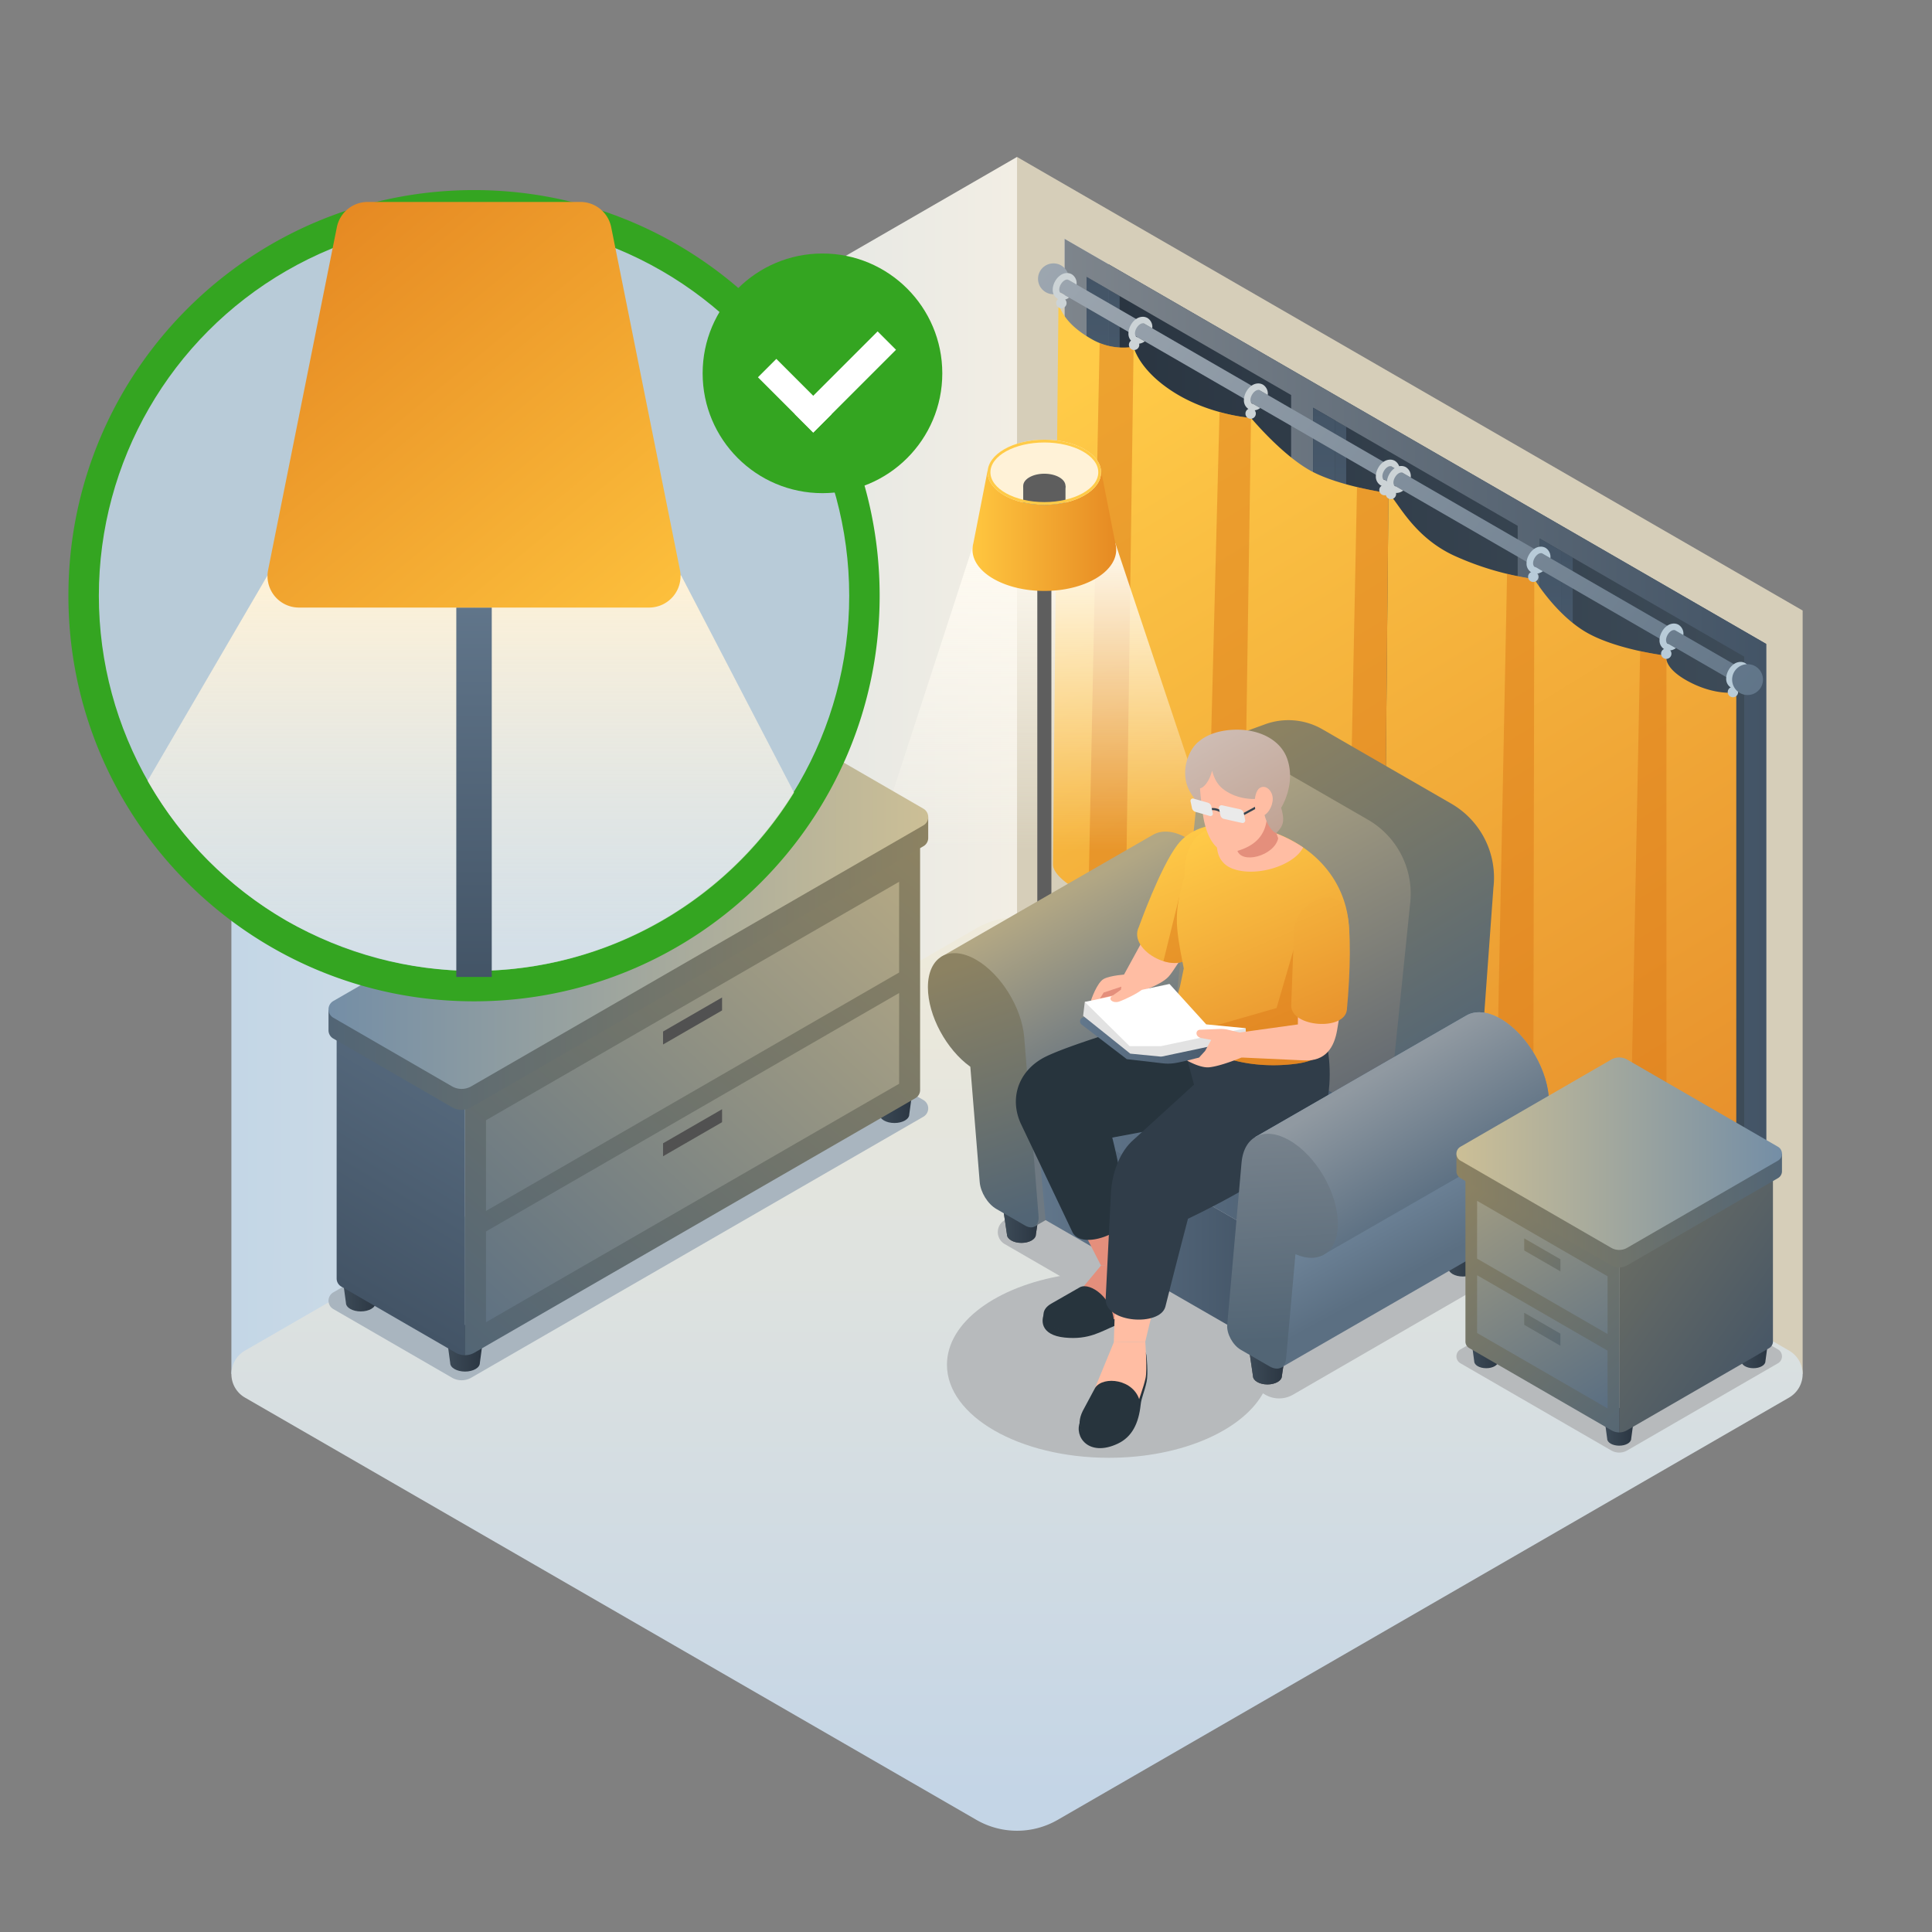 <svg id="Layer_1" data-name="Layer 1" xmlns="http://www.w3.org/2000/svg" xmlns:xlink="http://www.w3.org/1999/xlink" viewBox="0 0 1000 1000">
  <rect x="0" y="0" width="1000" height="1000" fill="#808080" stroke="none"/>
  <defs>
    <style>
      .cls-1, .cls-50 {
        fill: none;
      }

      .cls-2 {
        fill: #d6ceb9;
      }

      .cls-3 {
        fill: url(#linear-gradient);
      }

      .cls-4 {
        fill: url(#linear-gradient-2);
      }

      .cls-5 {
        fill: #b7babc;
      }

      .cls-46, .cls-6 {
        fill: #fff;
      }

      .cls-6 {
        opacity: 0.7;
      }

      .cls-7 {
        fill: url(#linear-gradient-3);
      }

      .cls-8 {
        fill: url(#linear-gradient-4);
      }

      .cls-9 {
        fill: url(#linear-gradient-5);
      }

      .cls-10 {
        fill: url(#linear-gradient-6);
      }

      .cls-11 {
        fill: url(#linear-gradient-7);
      }

      .cls-12 {
        fill: url(#linear-gradient-8);
      }

      .cls-13 {
        fill: url(#linear-gradient-9);
      }

      .cls-14 {
        fill: url(#linear-gradient-10);
      }

      .cls-15 {
        fill: url(#linear-gradient-11);
      }

      .cls-16 {
        fill: url(#linear-gradient-12);
      }

      .cls-17, .cls-95 {
        fill: #dd7b19;
      }

      .cls-17 {
        opacity: 0.5;
      }

      .cls-18 {
        fill: url(#linear-gradient-13);
      }

      .cls-19 {
        fill: url(#linear-gradient-14);
      }

      .cls-20 {
        fill: url(#linear-gradient-15);
      }

      .cls-21 {
        fill: #ccd3d6;
      }

      .cls-22 {
        fill: #b8cbd8;
      }

      .cls-23 {
        fill: url(#linear-gradient-16);
      }

      .cls-24 {
        fill: url(#linear-gradient-17);
      }

      .cls-25 {
        fill: #5e5e5e;
      }

      .cls-26 {
        fill: url(#linear-gradient-18);
      }

      .cls-27 {
        fill: #fff2d7;
      }

      .cls-28 {
        fill: #ffcb48;
      }

      .cls-29 {
        fill: #4f4f4f;
      }

      .cls-30 {
        fill: url(#linear-gradient-19);
      }

      .cls-31 {
        fill: #777;
      }

      .cls-32 {
        fill: url(#linear-gradient-20);
      }

      .cls-33 {
        fill: url(#linear-gradient-21);
      }

      .cls-34 {
        fill: url(#linear-gradient-22);
      }

      .cls-35 {
        fill: url(#linear-gradient-23);
      }

      .cls-36 {
        fill: url(#linear-gradient-24);
      }

      .cls-37 {
        fill: url(#linear-gradient-25);
      }

      .cls-38 {
        fill: #27343d;
      }

      .cls-39 {
        fill: #e48f7c;
      }

      .cls-40 {
        fill: #ffbda3;
      }

      .cls-41 {
        fill: #303d49;
      }

      .cls-42 {
        fill: url(#linear-gradient-26);
      }

      .cls-43 {
        fill: url(#linear-gradient-27);
      }

      .cls-44 {
        fill: url(#linear-gradient-28);
      }

      .cls-45 {
        fill: #e2e2e2;
      }

      .cls-47 {
        fill: url(#linear-gradient-29);
      }

      .cls-48 {
        fill: url(#linear-gradient-30);
      }

      .cls-49 {
        fill: url(#linear-gradient-31);
      }

      .cls-50 {
        stroke: #37444f;
        stroke-miterlimit: 10;
        stroke-width: 1.103px;
      }

      .cls-51 {
        fill: #eaeaea;
      }

      .cls-52 {
        fill: url(#linear-gradient-32);
      }

      .cls-53 {
        fill: url(#linear-gradient-33);
      }

      .cls-54 {
        fill: url(#linear-gradient-34);
      }

      .cls-55 {
        fill: url(#linear-gradient-35);
      }

      .cls-56 {
        fill: url(#linear-gradient-36);
      }

      .cls-57 {
        fill: #a9b5bf;
      }

      .cls-58 {
        fill: url(#linear-gradient-37);
      }

      .cls-59 {
        fill: url(#linear-gradient-38);
      }

      .cls-60 {
        fill: url(#linear-gradient-39);
      }

      .cls-61 {
        fill: url(#linear-gradient-40);
      }

      .cls-62 {
        fill: url(#linear-gradient-41);
      }

      .cls-63 {
        fill: url(#linear-gradient-42);
      }

      .cls-64 {
        fill: url(#linear-gradient-43);
      }

      .cls-65 {
        fill: #515151;
      }

      .cls-66 {
        fill: url(#linear-gradient-44);
      }

      .cls-67 {
        fill: url(#linear-gradient-45);
      }

      .cls-68 {
        fill: url(#linear-gradient-46);
      }

      .cls-69 {
        fill: url(#linear-gradient-47);
      }

      .cls-70 {
        fill: url(#linear-gradient-48);
      }

      .cls-71 {
        fill: url(#linear-gradient-49);
      }

      .cls-72 {
        fill: url(#linear-gradient-50);
      }

      .cls-73 {
        fill: url(#linear-gradient-51);
      }

      .cls-74 {
        fill: url(#linear-gradient-52);
      }

      .cls-75 {
        fill: url(#linear-gradient-53);
      }

      .cls-76 {
        fill: url(#linear-gradient-54);
      }

      .cls-77 {
        fill: url(#linear-gradient-55);
      }

      .cls-78 {
        fill: url(#linear-gradient-56);
      }

      .cls-79 {
        fill: #34a521;
      }

      .cls-80 {
        fill: url(#linear-gradient-57);
      }

      .cls-81 {
        fill: url(#linear-gradient-58);
      }

      .cls-82 {
        fill: url(#linear-gradient-59);
      }

      .cls-83 {
        fill: url(#linear-gradient-60);
      }

      .cls-84 {
        clip-path: url(#clip-path);
      }

      .cls-85 {
        fill: url(#linear-gradient-61);
      }

      .cls-86 {
        fill: url(#linear-gradient-62);
      }

      .cls-87 {
        fill: #541510;
        opacity: 0.3;
      }

      .cls-88 {
        fill: url(#linear-gradient-63);
      }

      .cls-89 {
        fill: url(#linear-gradient-64);
      }

      .cls-90 {
        fill: #bcd0e2;
      }

      .cls-91 {
        fill: #bcbcbc;
      }

      .cls-92 {
        fill: #e9f1f4;
      }

      .cls-93 {
        fill: url(#linear-gradient-65);
      }

      .cls-94 {
        fill: url(#linear-gradient-66);
      }

      .cls-95 {
        opacity: 0.6;
      }

      .cls-96 {
        fill: url(#linear-gradient-67);
      }

      .cls-97 {
        fill: #ffbea4;
      }
    </style>
    <linearGradient id="linear-gradient" x1="119.77" y1="396.228" x2="526.416" y2="396.228" gradientUnits="userSpaceOnUse">
      <stop offset="0" stop-color="#c3d6e6"/>
      <stop offset="1" stop-color="#f2eee4"/>
    </linearGradient>
    <linearGradient id="linear-gradient-2" x1="526.408" y1="448.865" x2="526.408" y2="932.703" gradientUnits="userSpaceOnUse">
      <stop offset="0" stop-color="#f2ecda"/>
      <stop offset="0.993" stop-color="#c4d5e6"/>
    </linearGradient>
    <linearGradient id="linear-gradient-3" x1="9598.565" y1="390.408" x2="9950.33" y2="390.408" gradientTransform="matrix(-1, 0, 0, 1, 10512.728, 0)" gradientUnits="userSpaceOnUse">
      <stop offset="0" stop-color="#3e4c59"/>
      <stop offset="1" stop-color="#293440"/>
    </linearGradient>
    <linearGradient id="linear-gradient-4" x1="9657.16" y1="630.93" x2="9657.16" y2="285.324" gradientTransform="matrix(-1, 0, 0, 1, 10512.728, 0)" gradientUnits="userSpaceOnUse">
      <stop offset="0" stop-color="#62778c"/>
      <stop offset="1" stop-color="#435466"/>
    </linearGradient>
    <linearGradient id="linear-gradient-5" x1="9774.413" y1="563.242" x2="9774.413" y2="217.621" xlink:href="#linear-gradient-4"/>
    <linearGradient id="linear-gradient-6" x1="9891.701" y1="495.547" x2="9891.701" y2="149.886" xlink:href="#linear-gradient-4"/>
    <linearGradient id="linear-gradient-7" x1="9609.932" y1="393.686" x2="9950.33" y2="393.686" gradientTransform="matrix(-1, 0, 0, 1, 10512.728, 0)" gradientUnits="userSpaceOnUse">
      <stop offset="0" stop-color="#435466"/>
      <stop offset="1" stop-color="#62778c"/>
    </linearGradient>
    <linearGradient id="linear-gradient-8" x1="9598.543" y1="393.686" x2="9961.714" y2="393.686" gradientTransform="matrix(-1, 0, 0, 1, 10512.728, 0)" gradientUnits="userSpaceOnUse">
      <stop offset="0" stop-color="#435466"/>
      <stop offset="1" stop-color="#7e858c"/>
    </linearGradient>
    <linearGradient id="linear-gradient-9" x1="9710.089" y1="582.933" x2="9710.089" y2="278.743" xlink:href="#linear-gradient-4"/>
    <linearGradient id="linear-gradient-10" x1="9827.349" y1="515.236" x2="9827.349" y2="211.039" xlink:href="#linear-gradient-4"/>
    <linearGradient id="linear-gradient-11" x1="9944.625" y1="447.527" x2="9944.625" y2="143.33" xlink:href="#linear-gradient-4"/>
    <linearGradient id="linear-gradient-12" x1="9887.946" y1="156.269" x2="9609.1" y2="610.91" gradientTransform="matrix(-1, 0, 0, 1, 10512.728, 0)" gradientUnits="userSpaceOnUse">
      <stop offset="0" stop-color="#ffcb48"/>
      <stop offset="1" stop-color="#e68e2b"/>
    </linearGradient>
    <linearGradient id="linear-gradient-13" x1="9970.129" y1="206.674" x2="9691.282" y2="661.315" xlink:href="#linear-gradient-12"/>
    <linearGradient id="linear-gradient-14" x1="9995.329" y1="122.372" x2="9580.697" y2="448.804" gradientTransform="matrix(-1, 0, 0, 1, 10512.728, 0)" gradientUnits="userSpaceOnUse">
      <stop offset="0" stop-color="#a0a9b2"/>
      <stop offset="1" stop-color="#5b6f82"/>
    </linearGradient>
    <linearGradient id="linear-gradient-15" x1="9977.39" y1="99.586" x2="9562.758" y2="426.018" xlink:href="#linear-gradient-14"/>
    <linearGradient id="linear-gradient-16" x1="9958.683" y1="75.825" x2="9544.051" y2="402.257" gradientTransform="matrix(-1, 0, 0, 1, 10512.728, 0)" gradientUnits="userSpaceOnUse">
      <stop offset="0" stop-color="#849bb2"/>
      <stop offset="1" stop-color="#5b6f82"/>
    </linearGradient>
    <linearGradient id="linear-gradient-17" x1="541.847" y1="278.498" x2="541.847" y2="555.975" gradientUnits="userSpaceOnUse">
      <stop offset="0" stop-color="#fffbf2"/>
      <stop offset="0.584" stop-color="#fffbf2" stop-opacity="0"/>
    </linearGradient>
    <linearGradient id="linear-gradient-18" x1="503.361" y1="274.445" x2="577.747" y2="274.445" gradientUnits="userSpaceOnUse">
      <stop offset="0.008" stop-color="#ffc63f"/>
      <stop offset="1" stop-color="#e68a23"/>
    </linearGradient>
    <linearGradient id="linear-gradient-19" x1="518.42" y1="631.655" x2="539.004" y2="631.655" gradientTransform="matrix(1, 0, 0, 1, 0, 0)" xlink:href="#linear-gradient-3"/>
    <linearGradient id="linear-gradient-20" x1="542.559" y1="466.546" x2="581.376" y2="538.805" gradientUnits="userSpaceOnUse">
      <stop offset="0" stop-color="#b2a784"/>
      <stop offset="1" stop-color="#6e7982"/>
    </linearGradient>
    <linearGradient id="linear-gradient-21" x1="494.741" y1="499.499" x2="536.395" y2="628.043" gradientUnits="userSpaceOnUse">
      <stop offset="0" stop-color="#8c8262"/>
      <stop offset="1" stop-color="#526575"/>
    </linearGradient>
    <linearGradient id="linear-gradient-22" x1="535.759" y1="634.134" x2="654.481" y2="634.134" gradientTransform="matrix(1, 0, 0, 1, 0, 0)" xlink:href="#linear-gradient-4"/>
    <linearGradient id="linear-gradient-23" x1="535.703" y1="570.728" x2="746.892" y2="570.728" gradientTransform="matrix(1, 0, 0, 1, 0, 0)" xlink:href="#linear-gradient-4"/>
    <linearGradient id="linear-gradient-24" x1="657.587" y1="380.645" x2="758.511" y2="549.648" xlink:href="#linear-gradient-21"/>
    <linearGradient id="linear-gradient-25" x1="625.669" y1="399.108" x2="706.288" y2="558.108" gradientUnits="userSpaceOnUse">
      <stop offset="0" stop-color="#b2a784"/>
      <stop offset="0.987" stop-color="#676d73"/>
    </linearGradient>
    <linearGradient id="linear-gradient-26" x1="604.485" y1="429.788" x2="657.825" y2="554.906" gradientTransform="matrix(1, 0, 0, 1, 0, 0)" xlink:href="#linear-gradient-12"/>
    <linearGradient id="linear-gradient-27" x1="624.055" y1="428.535" x2="676.365" y2="551.237" gradientTransform="matrix(1, 0, 0, 1, 0, 0)" xlink:href="#linear-gradient-12"/>
    <linearGradient id="linear-gradient-28" x1="559.04" y1="534.38" x2="645.493" y2="534.38" gradientTransform="matrix(1, 0, 0, 1, 0, 0)" xlink:href="#linear-gradient-4"/>
    <linearGradient id="linear-gradient-29" x1="647.807" y1="415.099" x2="699.966" y2="537.448" gradientTransform="matrix(1, 0, 0, 1, 0, 0)" xlink:href="#linear-gradient-12"/>
    <linearGradient id="linear-gradient-30" x1="613.081" y1="387.882" x2="646.008" y2="448.19" gradientUnits="userSpaceOnUse">
      <stop offset="0" stop-color="#cebcb3"/>
      <stop offset="1" stop-color="#bfa090"/>
    </linearGradient>
    <linearGradient id="linear-gradient-31" x1="630.664" y1="378.282" x2="663.591" y2="438.59" xlink:href="#linear-gradient-30"/>
    <linearGradient id="linear-gradient-32" x1="645.752" y1="704.922" x2="666.336" y2="704.922" gradientTransform="matrix(1, 0, 0, 1, 0, 0)" xlink:href="#linear-gradient-3"/>
    <linearGradient id="linear-gradient-33" x1="746.892" y1="649.057" x2="767.475" y2="649.057" gradientTransform="matrix(1, 0, 0, 1, 0, 0)" xlink:href="#linear-gradient-3"/>
    <linearGradient id="linear-gradient-34" x1="702.355" y1="578.261" x2="742.665" y2="652.61" gradientTransform="matrix(1, 0, 0, 1, 0, 0)" xlink:href="#linear-gradient-16"/>
    <linearGradient id="linear-gradient-35" x1="713.949" y1="555.414" x2="750.228" y2="616.326" gradientUnits="userSpaceOnUse">
      <stop offset="0" stop-color="#9099a1"/>
      <stop offset="1" stop-color="#5b6f82"/>
    </linearGradient>
    <linearGradient id="linear-gradient-36" x1="659.687" y1="582.098" x2="665.658" y2="693.771" gradientUnits="userSpaceOnUse">
      <stop offset="0.039" stop-color="#77828c"/>
      <stop offset="1" stop-color="#526575"/>
    </linearGradient>
    <linearGradient id="linear-gradient-37" x1="230.363" y1="697.852" x2="251.018" y2="697.852" gradientTransform="matrix(1, 0, 0, 1, 0, 0)" xlink:href="#linear-gradient-3"/>
    <linearGradient id="linear-gradient-38" x1="176.398" y1="666.727" x2="197.053" y2="666.727" gradientTransform="matrix(1, 0, 0, 1, 0, 0)" xlink:href="#linear-gradient-3"/>
    <linearGradient id="linear-gradient-39" x1="452.627" y1="569.198" x2="473.282" y2="569.198" gradientTransform="matrix(1, 0, 0, 1, 0, 0)" xlink:href="#linear-gradient-3"/>
    <linearGradient id="linear-gradient-40" x1="283.662" y1="491.774" x2="179.155" y2="666.152" gradientTransform="matrix(1, 0, 0, 1, 0, 0)" xlink:href="#linear-gradient-4"/>
    <linearGradient id="linear-gradient-41" x1="458.462" y1="423.285" x2="228.546" y2="696.198" xlink:href="#linear-gradient-21"/>
    <linearGradient id="linear-gradient-42" x1="449.481" y1="443.24" x2="227.328" y2="683.307" gradientUnits="userSpaceOnUse">
      <stop offset="0" stop-color="#b2a784"/>
      <stop offset="1" stop-color="#5b6f82"/>
    </linearGradient>
    <linearGradient id="linear-gradient-43" x1="478.187" y1="469.803" x2="256.034" y2="709.871" xlink:href="#linear-gradient-42"/>
    <linearGradient id="linear-gradient-44" x1="170.036" y1="498.708" x2="480.442" y2="498.708" gradientUnits="userSpaceOnUse">
      <stop offset="0" stop-color="#526575"/>
      <stop offset="1" stop-color="#8c8262"/>
    </linearGradient>
    <linearGradient id="linear-gradient-45" x1="170.036" y1="472.668" x2="480.442" y2="472.668" gradientUnits="userSpaceOnUse">
      <stop offset="0" stop-color="#748ea6"/>
      <stop offset="1" stop-color="#ccbf96"/>
    </linearGradient>
    <linearGradient id="linear-gradient-46" x1="829.731" y1="738.507" x2="846.456" y2="738.507" gradientTransform="matrix(1, 0, 0, 1, 0, 0)" xlink:href="#linear-gradient-3"/>
    <linearGradient id="linear-gradient-47" x1="899.205" y1="698.412" x2="915.931" y2="698.412" gradientTransform="matrix(1, 0, 0, 1, 0, 0)" xlink:href="#linear-gradient-3"/>
    <linearGradient id="linear-gradient-48" x1="760.907" y1="698.412" x2="777.633" y2="698.412" gradientTransform="matrix(1, 0, 0, 1, 0, 0)" xlink:href="#linear-gradient-3"/>
    <linearGradient id="linear-gradient-49" x1="755.794" y1="589.292" x2="925.394" y2="708.728" gradientUnits="userSpaceOnUse">
      <stop offset="0" stop-color="#8c8262"/>
      <stop offset="1" stop-color="#435466"/>
    </linearGradient>
    <linearGradient id="linear-gradient-50" x1="758.41" y1="609.221" x2="940.551" y2="806.889" gradientUnits="userSpaceOnUse">
      <stop offset="0" stop-color="#8c8262"/>
      <stop offset="0.605" stop-color="#526575"/>
    </linearGradient>
    <linearGradient id="linear-gradient-51" x1="751.055" y1="582.324" x2="840.633" y2="722.064" xlink:href="#linear-gradient-42"/>
    <linearGradient id="linear-gradient-52" x1="769.929" y1="625.197" x2="881.229" y2="720.597" xlink:href="#linear-gradient-50"/>
    <linearGradient id="linear-gradient-53" x1="733.566" y1="593.535" x2="823.143" y2="733.276" xlink:href="#linear-gradient-42"/>
    <linearGradient id="linear-gradient-54" x1="750.908" y1="647.389" x2="862.208" y2="742.789" xlink:href="#linear-gradient-50"/>
    <linearGradient id="linear-gradient-55" x1="753.846" y1="626.587" x2="922.346" y2="626.587" xlink:href="#linear-gradient-21"/>
    <linearGradient id="linear-gradient-56" x1="753.846" y1="597.151" x2="922.346" y2="597.151" gradientUnits="userSpaceOnUse">
      <stop offset="0" stop-color="#ccbf96"/>
      <stop offset="1" stop-color="#748ea6"/>
    </linearGradient>
    <linearGradient id="linear-gradient-57" x1="160.88" y1="296.583" x2="160.88" y2="494.558" gradientUnits="userSpaceOnUse">
      <stop offset="0" stop-color="#fff2d7"/>
      <stop offset="0.989" stop-color="#e6edf2" stop-opacity="0.6"/>
    </linearGradient>
    <linearGradient id="linear-gradient-58" x1="328.32" y1="296.583" x2="328.32" y2="494.558" xlink:href="#linear-gradient-57"/>
    <linearGradient id="linear-gradient-59" x1="245.358" y1="303.75" x2="245.358" y2="507.393" gradientTransform="matrix(1, 0, 0, 1, 0, 0)" xlink:href="#linear-gradient-4"/>
    <linearGradient id="linear-gradient-60" x1="159.805" y1="127.533" x2="347.918" y2="355.06" gradientUnits="userSpaceOnUse">
      <stop offset="0" stop-color="#e68a23"/>
      <stop offset="0.992" stop-color="#ffc63f"/>
    </linearGradient>
    <clipPath id="clip-path">
      <path class="cls-1" d="M1455.985,305.844a194.175,194.175,0,1,1-71.046-150.162A193.785,193.785,0,0,1,1455.985,305.844Z"/>
    </clipPath>
    <linearGradient id="linear-gradient-61" x1="376.341" y1="406.731" x2="1660.811" y2="1391.771" gradientTransform="matrix(1, 0, 0, 1, 0, 0)" xlink:href="#linear-gradient-4"/>
    <linearGradient id="linear-gradient-62" x1="-30.542" y1="819.369" x2="1080.427" y2="1821.2" gradientUnits="userSpaceOnUse">
      <stop offset="0" stop-color="#62788c"/>
      <stop offset="1" stop-color="#526575"/>
    </linearGradient>
    <linearGradient id="linear-gradient-63" x1="-105.11" y1="1042.748" x2="1897.75" y2="1042.748" gradientTransform="matrix(1, 0, 0, 1, 0, 0)" xlink:href="#linear-gradient-3"/>
    <linearGradient id="linear-gradient-64" x1="-105.11" y1="1085.234" x2="1897.75" y2="1085.234" gradientTransform="matrix(1, 0, 0, 1, 0, 0)" xlink:href="#linear-gradient-3"/>
    <linearGradient id="linear-gradient-65" x1="991.438" y1="285.058" x2="1027.597" y2="639.201" gradientTransform="matrix(1, 0, 0, 1, 0, 0)" xlink:href="#linear-gradient-12"/>
    <linearGradient id="linear-gradient-66" x1="40.422" y1="530.184" x2="1122.258" y2="1133.657" gradientTransform="matrix(1, 0, 0, 1, 0, 0)" xlink:href="#linear-gradient-12"/>
    <linearGradient id="linear-gradient-67" x1="981.683" y1="280.247" x2="1020.038" y2="655.9" gradientTransform="matrix(1, 0, 0, 1, 0, 0)" xlink:href="#linear-gradient-12"/>
  </defs>
  <g>
    <g>
      <polygon class="cls-2" points="526.4 81.236 933.047 316.004 933.047 711.22 526.4 476.43 526.4 81.236"/>
      <polygon class="cls-3" points="526.416 81.236 119.77 316.004 119.77 711.22 526.416 476.43 526.416 81.236"/>
    </g>
    <path class="cls-4" d="M126.787,723.386l378.581,218.564a42.101,42.101,0,0,0,42.101-.001l378.561-218.567a14.034,14.034,0,0,0,0-24.307L547.452,480.491a42.101,42.101,0,0,0-42.104.001l-378.562,218.587A14.034,14.034,0,0,0,126.787,723.386Z"/>
    <path class="cls-5" d="M573.957,754.553c-46.288,0-83.812-21.565-83.812-48.168,0-22.045,25.779-40.618,60.95-46.339l103.386,59.691C644.404,739.842,612.181,754.553,573.957,754.553Z"/>
    <path class="cls-5" d="M804.094,631.521,669.24,553.56a14.334,14.334,0,0,0-14.348,0L520.038,631.521a7.167,7.167,0,0,0,0,12.409L654.892,721.891a14.334,14.334,0,0,0,14.348,0l134.854-77.961A7.167,7.167,0,0,0,804.094,631.521Z"/>
  </g>
  <g>
    <g>
      <g>
        <g>
          <path class="cls-6" d="M914.184,663.773,554.431,456.079a6.834,6.834,0,0,1-3.417-5.918V123.599L914.184,333.286Z"/>
          <path class="cls-7" d="M562.398,143.326l11.367-6.56,340.398,196.537V637.491l-11.367,6.56L562.398,447.525Z"/>
          <polygon class="cls-8" points="808.339 285.324 808.339 576.399 902.796 630.93 902.795 624.346 814.034 573.114 814.034 288.613 808.339 285.324"/>
          <polygon class="cls-9" points="691.079 217.621 691.097 508.709 785.55 563.242 785.55 556.659 696.791 505.429 696.791 220.9 691.079 217.621"/>
          <polygon class="cls-10" points="573.765 149.886 573.803 440.998 668.29 495.547 668.29 488.963 579.531 437.733 579.531 153.216 573.765 149.886"/>
          <polygon class="cls-11" points="562.398 143.326 562.403 447.53 902.795 644.046 902.796 630.93 573.765 440.976 573.765 149.886 562.398 143.326"/>
          <path class="cls-12" d="M551.014,123.599V450.161a6.834,6.834,0,0,0,3.417,5.918l359.754,207.694v-330.487Zm234.536,148.568V576.358L679.679,515.236V211.039ZM902.795,644.046l-105.856-61.113V278.743L902.795,339.861ZM562.403,143.326l105.886,61.136v304.198L562.403,447.53Z"/>
        </g>
        <polygon class="cls-13" points="796.939 582.933 808.339 576.399 808.339 285.324 796.939 278.743 796.939 582.933"/>
        <polygon class="cls-14" points="679.679 515.236 691.079 508.703 691.079 217.621 679.679 211.039 679.679 515.236"/>
      </g>
      <polygon class="cls-15" points="562.403 447.527 573.803 440.998 573.765 149.886 562.403 143.33 562.403 447.527"/>
    </g>
    <g>
      <path class="cls-16" d="M718.668,255.262l-2.827,294.003s12.976,15.704,30.345,25.142,47.44,16.531,47.44,16.531,4.378,14.007,26.196,25.132a131.502,131.502,0,0,0,42.725,13.05s1.78,8.399,11.461,13.577c8.028,4.267,19.325,4.894,24.689,5.619V358.343s-10.342,1.934-24.294-5.382-11.856-13.565-11.856-13.565-26.099-3.064-41.756-12.273-26.645-27.398-26.645-27.398a152.089,152.089,0,0,1-41.932-12.327C731.437,277.567,723.677,259.967,718.668,255.262Z"/>
      <path class="cls-17" d="M848.944,337.022c7.786,1.689,13.603,2.373,13.603,2.373a4.486,4.486,0,0,0,0,1.987v287.737a118.248,118.248,0,0,1-19.321-3.949Z"/>
      <path class="cls-17" d="M793.516,590.911c-.065-.016-.158-.038-.281-.068l-.009-.002c-.12-.029-.269-.065-.439-.107l-.106-.026c-.16-.039-.336-.083-.534-.132l-.114-.029c-.215-.054-.448-.112-.703-.176l-.085-.022q-.409-.103-.879-.224l-.089-.023c-.304-.078-.63-.162-.97-.251l-.177-.046q-.519-.135-1.087-.286l-.125-.033q-.625-.166-1.304-.349l-.03-.008c-3.34-.902-7.622-2.115-12.296-3.577l5.763-288.525a133.906,133.906,0,0,0,14.094,2.697h0l-.52,291.213-.098-.023Z"/>
      <path class="cls-18" d="M547.855,157.647l-2.84,289.88c0,3.614,4.809,9.105,14.928,14.272a80.877,80.877,0,0,0,22.777,7.496s10.166,12.313,24.484,20.387c12.882,7.265,36.016,12.245,36.016,12.245s14.886,22.62,29.429,31.347,37.829,15.265,43.193,15.99l2.827-294.003s-26.667-3.641-41.31-12.182c-14.767-8.612-29.833-26.762-29.833-26.762s-21.071-1.444-39.677-13.106-21.1-23.711-21.1-23.711a32.719,32.719,0,0,1-21.823-4.028C553.626,169.013,549.985,162.841,547.855,157.647Z"/>
      <path class="cls-17" d="M702.381,252.107c9.023,2.161,16.287,3.155,16.287,3.155l-2.827,294.003c-2.808-.38-10.531-2.355-19.337-5.401Z"/>
      <path class="cls-17" d="M631.225,213.25a91.717,91.717,0,0,0,16.301,3.069l-4.306,285.609s-9.25-1.993-19.309-5.294Z"/>
      <path class="cls-17" d="M569.169,177.6a34.731,34.731,0,0,0,17.58,1.901l-4.029,289.794a81.02,81.02,0,0,1-19.327-5.859Z"/>
    </g>
    <g>
      <g>
        <circle class="cls-19" cx="545.266" cy="144.312" r="7.988"/>
        <path class="cls-20" d="M546.262,149.957,897.8,352.96l3.892-6.741L550.141,143.208l-.002.003a1.96,1.96,0,0,0-1.934.206,6.085,6.085,0,0,0-2.761,4.763A1.91,1.91,0,0,0,546.262,149.957Z"/>
        <path class="cls-21" d="M544.886,149.911a5.253,5.253,0,0,0,2.513,4.739,4.732,4.732,0,0,0,2.412.641,5.954,5.954,0,0,0,3.525-1.248l-3.727-2.159a1.167,1.167,0,0,1-.523-.152,1.331,1.331,0,0,1-.422-.388c-.641-.877-.506-2.581.422-4.183.877-1.518,2.176-2.462,3.221-2.462a1.332,1.332,0,0,1,.726.185l4.183,2.412a5.455,5.455,0,0,0-2.496-5.347,4.941,4.941,0,0,0-2.412-.624,6.092,6.092,0,0,0-3.441,1.147,9.169,9.169,0,0,0-2.698,3.002,9.497,9.497,0,0,0-1.248,3.71C544.903,149.422,544.886,149.675,544.886,149.911Z"/>
        <path class="cls-21" d="M584.08,172.551a5.253,5.253,0,0,0,2.513,4.739,4.732,4.732,0,0,0,2.412.641,5.954,5.954,0,0,0,3.525-1.248l-3.727-2.159a1.167,1.167,0,0,1-.523-.152,1.331,1.331,0,0,1-.422-.388c-.641-.877-.506-2.581.422-4.183.877-1.518,2.176-2.462,3.221-2.462a1.332,1.332,0,0,1,.726.186l4.183,2.412a5.455,5.455,0,0,0-2.496-5.347,4.941,4.941,0,0,0-2.412-.624,6.092,6.092,0,0,0-3.441,1.147,9.169,9.169,0,0,0-2.698,3.002,9.497,9.497,0,0,0-1.248,3.71C584.097,172.062,584.08,172.315,584.08,172.551Z"/>
      </g>
      <circle class="cls-21" cx="549.372" cy="156.866" r="2.691"/>
      <circle class="cls-21" cx="587.01" cy="178.477" r="2.691"/>
      <path class="cls-21" d="M643.848,207.05a5.253,5.253,0,0,0,2.513,4.739,4.732,4.732,0,0,0,2.412.641,5.954,5.954,0,0,0,3.525-1.248l-3.727-2.159a1.167,1.167,0,0,1-.523-.152,1.331,1.331,0,0,1-.422-.388c-.641-.877-.506-2.581.422-4.183.877-1.518,2.176-2.462,3.221-2.462a1.332,1.332,0,0,1,.726.185l4.183,2.412a5.455,5.455,0,0,0-2.496-5.347,4.941,4.941,0,0,0-2.412-.624,6.092,6.092,0,0,0-3.441,1.147,9.169,9.169,0,0,0-2.698,3.002,9.497,9.497,0,0,0-1.248,3.71C643.865,206.561,643.848,206.814,643.848,207.05Z"/>
      <circle class="cls-21" cx="647.332" cy="214.074" r="2.691"/>
      <path class="cls-21" d="M712.139,246.489a5.253,5.253,0,0,0,2.513,4.739,4.732,4.732,0,0,0,2.412.641,5.954,5.954,0,0,0,3.525-1.248l-3.727-2.159a1.167,1.167,0,0,1-.523-.152,1.331,1.331,0,0,1-.422-.388c-.641-.877-.506-2.581.422-4.183.877-1.518,2.176-2.462,3.221-2.462a1.332,1.332,0,0,1,.726.185l4.183,2.412a5.455,5.455,0,0,0-2.496-5.347,4.941,4.941,0,0,0-2.412-.624,6.092,6.092,0,0,0-3.441,1.147,9.169,9.169,0,0,0-2.698,3.002,9.497,9.497,0,0,0-1.248,3.71C712.155,246.001,712.139,246.253,712.139,246.489Z"/>
      <circle class="cls-21" cx="716.591" cy="253.673" r="2.691"/>
      <path class="cls-21" d="M717.861,249.78a5.253,5.253,0,0,0,2.513,4.739,4.732,4.732,0,0,0,2.412.641,5.954,5.954,0,0,0,3.525-1.248l-3.727-2.159a1.167,1.167,0,0,1-.523-.152,1.331,1.331,0,0,1-.422-.388c-.641-.877-.506-2.581.422-4.183.877-1.518,2.176-2.462,3.221-2.462a1.332,1.332,0,0,1,.726.185l4.183,2.412a5.455,5.455,0,0,0-2.496-5.347,4.941,4.941,0,0,0-2.412-.624,6.092,6.092,0,0,0-3.441,1.147,9.169,9.169,0,0,0-2.698,3.002,9.497,9.497,0,0,0-1.248,3.71C717.878,249.291,717.861,249.544,717.861,249.78Z"/>
      <circle class="cls-21" cx="719.942" cy="255.673" r="2.691"/>
      <path class="cls-22" d="M790.139,291.533a5.253,5.253,0,0,0,2.513,4.739,4.732,4.732,0,0,0,2.412.641,5.954,5.954,0,0,0,3.525-1.248l-3.727-2.159a1.167,1.167,0,0,1-.523-.152,1.331,1.331,0,0,1-.422-.388c-.641-.877-.506-2.581.422-4.183.877-1.518,2.176-2.462,3.221-2.462a1.332,1.332,0,0,1,.726.185l4.183,2.412a5.455,5.455,0,0,0-2.496-5.347,4.941,4.941,0,0,0-2.412-.624,6.092,6.092,0,0,0-3.441,1.147,9.169,9.169,0,0,0-2.698,3.002,9.497,9.497,0,0,0-1.248,3.71C790.156,291.044,790.139,291.297,790.139,291.533Z"/>
      <circle class="cls-22" cx="793.622" cy="298.556" r="2.691"/>
      <path class="cls-22" d="M858.968,331.328a5.253,5.253,0,0,0,2.513,4.739,4.732,4.732,0,0,0,2.412.641,5.954,5.954,0,0,0,3.525-1.248l-3.727-2.159a1.167,1.167,0,0,1-.523-.152,1.331,1.331,0,0,1-.422-.388c-.641-.877-.506-2.581.422-4.183.877-1.518,2.176-2.462,3.221-2.462a1.332,1.332,0,0,1,.726.185l4.183,2.412a5.455,5.455,0,0,0-2.496-5.347,4.941,4.941,0,0,0-2.412-.624,6.092,6.092,0,0,0-3.441,1.147,9.169,9.169,0,0,0-2.698,3.002,9.497,9.497,0,0,0-1.248,3.71C858.985,330.839,858.968,331.092,858.968,331.328Z"/>
      <circle class="cls-22" cx="862.452" cy="338.351" r="2.691"/>
      <path class="cls-22" d="M893.479,351.187a5.253,5.253,0,0,0,2.513,4.739,4.732,4.732,0,0,0,2.412.641,5.954,5.954,0,0,0,3.525-1.248l-3.727-2.159a1.167,1.167,0,0,1-.523-.152,1.331,1.331,0,0,1-.422-.388c-.641-.877-.506-2.581.422-4.183.877-1.518,2.176-2.462,3.221-2.462a1.332,1.332,0,0,1,.726.185l4.183,2.412a5.455,5.455,0,0,0-2.496-5.347,4.941,4.941,0,0,0-2.412-.624,6.092,6.092,0,0,0-3.441,1.147,9.17,9.17,0,0,0-2.698,3.002,9.497,9.497,0,0,0-1.248,3.71C893.496,350.698,893.479,350.951,893.479,351.187Z"/>
      <circle class="cls-22" cx="896.962" cy="358.211" r="2.691"/>
    </g>
    <circle class="cls-23" cx="904.533" cy="351.758" r="7.988"/>
  </g>
  <g>
    <polygon class="cls-24" points="503.481 282.857 415.365 553.598 668.33 553.598 577.289 281.146 503.481 282.857"/>
    <g>
      <path class="cls-25" d="M567.627,531.495c-2.901-7.079-13.906-12.353-27.073-12.353s-24.172,5.274-27.073,12.353h-.773v3.698c0,8.865,12.467,16.051,27.845,16.051s27.845-7.186,27.845-16.051V531.495Z"/>
      <ellipse class="cls-25" cx="540.554" cy="530.95" rx="27.845" ry="16.051"/>
    </g>
    <path class="cls-25" d="M536.906,297.848V527.62c0,1.162,1.634,2.103,3.649,2.103s3.649-.942,3.649-2.103V297.848Z"/>
    <g>
      <path class="cls-26" d="M577.637,282.93h.002l-.006-.03a12.807,12.807,0,0,0-.344-1.753L569.803,243.017H511.3l-7.488,38.155a12.799,12.799,0,0,0-.331,1.686l-.014.073h.005a12.514,12.514,0,0,0-.11,1.568c0,11.805,16.652,21.375,37.193,21.375,20.541,0,37.193-9.57,37.193-21.375A12.48,12.48,0,0,0,577.637,282.93Z"/>
      <ellipse class="cls-27" cx="540.554" cy="244.458" rx="29.361" ry="16.874"/>
      <path class="cls-25" d="M529.613,260.109a49.531,49.531,0,0,0,21.882,0v-8.61H529.613Z"/>
      <ellipse class="cls-25" cx="540.554" cy="251.499" rx="10.941" ry="6.307"/>
      <path class="cls-28" d="M540.554,229.031c15.392,0,27.914,6.921,27.914,15.427s-12.522,15.427-27.914,15.427-27.914-6.921-27.914-15.427,12.522-15.427,27.914-15.427m0-1.447c-16.216,0-29.361,7.555-29.361,16.874,0,9.32,13.146,16.874,29.361,16.874s29.361-7.555,29.361-16.874c0-9.319-13.146-16.874-29.361-16.874Z"/>
    </g>
  </g>
  <g>
    <g>
      <path class="cls-29" d="M539.004,619.988l-2.836,18.97c0,2.409-3.35,4.362-7.483,4.362s-7.483-1.953-7.483-4.362l-2.782-18.97Z"/>
      <path class="cls-30" d="M539.004,619.988l-2.836,18.97c0,2.409-3.35,4.362-7.483,4.362s-7.483-1.953-7.483-4.362l-2.782-18.97Z"/>
      <ellipse class="cls-31" cx="528.685" cy="619.372" rx="10.319" ry="6.016"/>
    </g>
    <g>
      <path class="cls-32" d="M535.695,634.722l-48.685-139.389,109.642-63.167.005.014c4.536-2.691,10.849-2.348,17.841,1.688,12.928,7.464,23.562,24.868,24.858,40.058l.002.001.003.038.001.009,7.426,92.615c.18,2.25-.388,3.934-1.444,4.891l.001.004-.02.011a3.359,3.359,0,0,1-1.191.687Z"/>
      <path class="cls-33" d="M530.136,536.881l-.001-.009-.003-.038-.002-.001c-1.296-15.19-11.93-32.594-24.858-40.058-13.803-7.969-24.993-1.59-24.993,14.249,0,14.659,9.591,32.265,21.962,41.127l4.851,59.661c.434,5.34,4.163,11.373,8.62,13.946L530.536,634.317c4.166,2.405,7.426.169,7.026-4.821Z"/>
    </g>
    <g>
      <polygon class="cls-34" points="654.481 696.777 541.146 631.487 535.759 571.491 649.094 636.781 654.481 696.777"/>
      <path class="cls-35" d="M746.892,569.966l-113.335-65.291-89.913,51.736a15.86,15.86,0,0,0-7.884,15.08v0l113.335,65.291-.784-10.084Z"/>
    </g>
    <path class="cls-36" d="M620.588,403.497a27.855,27.855,0,0,1,18.014-22.725l16.102-5.846a35.188,35.188,0,0,1,29.886,2.616l66.584,38.419a44.228,44.228,0,0,1,21.82,43.47l-8.222,112.95L655.352,509.24l9.941-96.903Z"/>
    <path class="cls-37" d="M718.165,582.078,608.746,518.936l11.842-115.439a18.428,18.428,0,0,1,27.513-13.81l59.955,34.598A44.228,44.228,0,0,1,729.876,467.755Z"/>
    <g>
      <g>
        <g>
          <g>
            <path class="cls-38" d="M587.927,657.51s7.834,15.789,5.19,20.517-8.423,5.109-15.803,8.079-13.588,7.499-26.232,6.213-13.078-9.184-9.51-14.636l8.009-.401,10.604-4.631,11.969-11.176Z"/>
            <path class="cls-39" d="M585.913,653.748s9.376,16.32,6.811,20.908-8.174,4.957-15.335,7.839-13.185,7.276-25.454,6.029-14.358-11.626-6.124-13.65l4.667-.942,9.059-6.476,10.335-12.416Z"/>
            <path class="cls-38" d="M544.077,674.789c-9.475,5.482-1.349,16.62,18.343,14.176l14.136-4.683c-.425-12.172-12.107-20.729-17.547-18.039Z"/>
          </g>
          <path class="cls-39" d="M548.54,613.378l21.331,41.663s17.086.269,15.964-4.493l-13.013-49.562Z"/>
          <path class="cls-38" d="M626.094,579.404l-12.331-56.36s-55.247,15.549-72.247,23.748c-13.546,6.533-19.464,20.645-13.209,34.663l26.879,56.478c5.11,9.388,28.549-.558,27.819-7.917a286.777,286.777,0,0,0-7.301-41.212Z"/>
          <g>
            <path class="cls-38" d="M593.429,701.743s.98,9.087.066,13.406c-1.156,5.458-2.699,8.279-3.083,11.884-1.033,9.701-4.457,16.728-11.879,20.215-15.095,7.092-22.708-3.683-19.471-11.383l5.82-9.617,10.776-25.774C580.972,694.523,592.857,695.779,593.429,701.743Z"/>
            <path class="cls-40" d="M592.781,694.475s1.131,14.632.146,18.938c-1.234,5.396-3.17,9.776-4.037,13.369s-1.31,11.516-8.737,15.621c-14.607,8.072-24.958-1.406-19.749-9.667l4.905-10.727,11.203-27.236Z"/>
            <path class="cls-38" d="M560.427,730.31c-7.747,15.625,13.671,24.444,27.243,5.973l2.307-10.925c-2.842-11.608-18.96-13.341-23.128-7.032Z"/>
          </g>
          <path class="cls-40" d="M578.194,641.955l-1.682,52.818,16.269-.298c4.661-20.08,12.838-48.698,13.128-56.264Z"/>
          <path class="cls-41" d="M684.363,529.946l-65.007-9.435-10.769,5.925,9.431,34.965-31.167,28.421c-7.228,6.078-11.458,17.554-11.871,28.401l-2.706,54.324c-.037,12.227,28.028,14.084,30.909,3.855,4.266-17.195,11.703-45.579,11.703-45.579s41.69-19.429,59.015-36.266C698.141,571,684.363,529.946,684.363,529.946Z"/>
        </g>
        <g>
          <path class="cls-40" d="M609.818,440.628c-8.541,12-19.05,47.413-19.05,47.413l-9.366,17.113s.513,13.286,7.792,8.412c0,0,11.406-3.42,15.698-8.108s21.792-34.668,23.27-36.209l-.312-10.351,10.027-30.796Z"/>
          <path class="cls-42" d="M609.455,437.26c-8.971,11.682-19.961,42.464-19.961,42.464-6.287,12.559,21.231,26.336,27.518,13.777,2.846-5.684,9.672-22.71,11.15-24.251l-.312-10.351L643.018,427.246S620.791,422.497,609.455,437.26Z"/>
          <path class="cls-17" d="M610.316,464.522l-8.125,32.981c5.976,1.874,12.217,1.197,14.82-4.003.135-.269.281-.571.433-.889Z"/>
          <path class="cls-43" d="M691.332,532.2c-.458-9.808-1.094-17.094-1.094-17.094l8.1-31.892q-.002-.366-.008-.764c-.49-32.462-27.734-54.013-60.453-55.833a23.95,23.95,0,0,0-18.812,6.971c-3.488,3.513-5.875,9.541-5.904,19.654-5.929,20.2-4.628,26.364-.448,48.031l-1.973,9.42c-9.098,28.6,25.559,44.59,60.568,39.837C683.83,548.832,691.785,541.884,691.332,532.2Z"/>
          <path class="cls-17" d="M691.359,509.487l-19.239-26.746L660.751,521.75,626.094,531.702c-.652,4.888.935,9.972,2.488,13.553,11.618,5.393,27.135,7.393,42.726,5.277,12.521-1.7,20.476-8.648,20.024-18.332-.458-9.808-1.094-17.094-1.094-17.094l1.325-5.216Z"/>
        </g>
      </g>
      <g>
        <path class="cls-40" d="M582.767,504.369s-7.795.441-11.395,2.288-6.677,11.138-6.677,11.138l16.003,8.241,7.718-10.149,1.892-.929C593.728,509.305,587.556,504.248,582.767,504.369Z"/>
        <polygon class="cls-39" points="580.399 510.694 571.239 513.751 569.349 516.808 577.58 514.902 580.205 512.303 580.399 510.694"/>
        <g>
          <path class="cls-44" d="M644.711,540.695l-21.862-3.768-22.788-18.699-39.334,8.339a2.126,2.126,0,0,0-.852,3.768l23.35,17.883,18.618,2.157a23.569,23.569,0,0,0,7.594-.355l35.31-7.476A.942.942,0,0,0,644.711,540.695Z"/>
          <path class="cls-45" d="M644.959,537.636l-.176-5.439-20.138,1.87-20.171-17.549-42.99,2.076-.865,7.221,24.401,19.543,15.457,1.509a3.924,3.924,0,0,0,1.194-.067Z"/>
          <polygon class="cls-46" points="644.783 532.197 624.322 530.209 605.339 509.297 561.484 518.594 584.697 541.5 600.904 541.487 644.783 532.197"/>
          <path class="cls-40" d="M580.205,512.303l-4.686,3.275c-2.056,1.66.4,3.8,3.567,2.887,3.627-1.265,9.581-4.243,12.094-6.286Z"/>
        </g>
        <path class="cls-40" d="M696.654,473.658s-22.032-7.902-24.534,9.083l-.334,47.499-29.857,4.14.725,12.987,31.823,1.465c12.04.817,16.119-7.254,17.585-15.473C695.466,514.275,699.142,482.475,696.654,473.658Z"/>
        <path class="cls-47" d="M696.973,471.963c-4.735-14.865-26.487-5.323-27.201,9.938l-1.453,38.61c-.028,11.191,27.791,13.233,28.833,2.066C698.954,503.275,699.462,480.78,696.973,471.963Z"/>
        <path class="cls-40" d="M642.524,534.613l-6.822-1.609a16.372,16.372,0,0,0-4.425-.424l-10.184.415c-2.391.147-2.519,3.52.506,4.255l5.343,1-3.195,5.732-3.114,3.411-6.178,1.561s6.783,3.934,11.416,3.476c6.305-.623,17.402-5.319,17.402-5.319C647.158,546.149,647.528,535.662,642.524,534.613Z"/>
      </g>
      <g>
        <path class="cls-40" d="M674.495,438.624a71.682,71.682,0,0,0-36.617-12.007,27.104,27.104,0,0,0-5.406.234c-4.085,8.133-4.223,19.404,5.935,22.935C650.849,454.11,670.006,447.77,674.495,438.624Z"/>
        <path class="cls-39" d="M638.185,430.395l2.085,9.378c1.981,7.903,19.288,3.278,21.317-5.843l-6.999-20.241Z"/>
        <g>
          <path class="cls-48" d="M620.126,384.098a22.222,22.222,0,0,0-6.366,19.668c1.367,8.659,10.59,15.874,10.59,15.874l-.945-28.384Z"/>
          <path class="cls-40" d="M639.178,440.787c10.747-2.78,16.33-8.753,16.67-18.942l.698-22.031c.53-8.879-7.633-17.06-17.974-16.776-9.038.248-18.161,7.972-17.891,17.984a202.447,202.447,0,0,0,2.187,22.09C624.558,432.852,629.411,443.314,639.178,440.787Z"/>
          <path class="cls-49" d="M621.066,408.051c1.776-.213,4.83-3.273,6.306-9.174,1.673,6.055,4.087,9.549,11.117,12.655a28.496,28.496,0,0,0,13.007,1.928l-.939,1.987,3.288,1.878c.25,6.162,3.597,12.943,6.789,13.854,3.189-3.357,4.696-5.643,2.477-13.062,0,0,7.779-12.149,3.145-25.378-3.388-9.671-14.229-15.377-27.063-15.049-10.398.266-21.304,4.292-24.183,14.782S621.066,408.051,621.066,408.051Z"/>
          <g>
            <path class="cls-50" d="M626.476,419.012c1.868-.724,4.844.312,6.96,1.927"/>
            <line class="cls-50" x1="642.84" y1="421.859" x2="654.634" y2="415.46"/>
            <path class="cls-51" d="M626.205,422.346l-7.383-2.114a2.573,2.573,0,0,1-1.845-1.926l-.766-3.629a1.201,1.201,0,0,1,1.54-1.328l7.383,2.114a2.573,2.573,0,0,1,1.845,1.926l.766,3.629A1.201,1.201,0,0,1,626.205,422.346Z"/>
            <path class="cls-51" d="M642.839,425.947l-9.167-2.039a2.502,2.502,0,0,1-1.983-1.893l-.791-3.723a1.374,1.374,0,0,1,1.689-1.467l9.167,2.039a2.502,2.502,0,0,1,1.983,1.893l.791,3.723A1.374,1.374,0,0,1,642.839,425.947Z"/>
          </g>
          <path class="cls-40" d="M652.319,422.531c3.58-.056,6.515-5.102,6.451-9.165s-3.635-7.426-6.682-5.547C648.263,410.179,648.739,422.587,652.319,422.531Z"/>
        </g>
      </g>
    </g>
    <g>
      <g>
        <path class="cls-29" d="M666.336,693.255l-2.836,18.97c0,2.409-3.35,4.362-7.483,4.362s-7.483-1.953-7.483-4.362l-2.782-18.97Z"/>
        <path class="cls-52" d="M666.336,693.255l-2.836,18.97c0,2.409-3.35,4.362-7.483,4.362s-7.483-1.953-7.483-4.362l-2.782-18.97Z"/>
        <ellipse class="cls-31" cx="656.017" cy="692.639" rx="10.319" ry="6.016"/>
      </g>
      <path class="cls-53" d="M767.475,637.391l-2.836,18.97c0,2.409-3.35,4.362-7.483,4.362s-7.483-1.953-7.483-4.362l-2.782-18.97Z"/>
      <g>
        <path class="cls-54" d="M758.833,525.722l.001.007c4.539-2.727,10.868-2.413,17.888,1.641,13.803,7.969,24.993,27.269,24.993,43.108,0,14.659-9.591,21.19-21.962,15.768l-4.851,54.059a5.499,5.499,0,0,1-2.576,4.625l.004.035L663.063,707.893,649.749,588.516Z"/>
        <path class="cls-55" d="M758.833,525.722l.003.005c4.539-2.726,10.867-2.411,17.886,1.642,13.803,7.969,24.993,27.269,24.993,43.108,0,7.755-2.702,13.206-7.061,15.845l.017.029-110.507,63.569L649.749,588.516Z"/>
        <path class="cls-56" d="M642.633,601.671l.001-.008.003-.035.002.001c1.296-13.693,11.93-18.818,24.858-11.354,13.803,7.969,24.993,27.269,24.993,43.108,0,14.659-9.591,21.19-21.962,15.768l-4.851,54.059c-.434,4.839-4.163,6.566-8.62,3.993l-14.824-8.559c-4.166-2.405-7.426-8.406-7.026-12.934Z"/>
      </g>
    </g>
  </g>
  <path class="cls-57" d="M172.529,668.928,406.552,533.86a9.981,9.981,0,0,1,9.991,0l61.407,35.513a4.99,4.99,0,0,1,0,8.641l-234.023,135.068a9.981,9.981,0,0,1-9.991,0l-61.407-35.513A4.99,4.99,0,0,1,172.529,668.928Z"/>
  <g>
    <path class="cls-58" d="M251.018,685.786l-2.652,19.723c0,2.435-3.434,4.408-7.67,4.408s-7.67-1.974-7.67-4.408l-2.663-19.723Z"/>
    <path class="cls-59" d="M197.053,654.662,194.402,674.385c0,2.435-3.434,4.408-7.67,4.408s-7.67-1.974-7.67-4.408l-2.663-19.723Z"/>
    <path class="cls-60" d="M473.282,557.132l-2.652,19.723c0,2.435-3.434,4.408-7.67,4.408s-7.67-1.974-7.67-4.408l-2.663-19.723Z"/>
    <path class="cls-61" d="M174.245,536.376V661.734a4.828,4.828,0,0,0,2.411,4.199L235.849,700.157a9.656,9.656,0,0,0,4.841,1.286V517.987Z"/>
    <path class="cls-62" d="M240.69,517.987V701.443a9.657,9.657,0,0,0,4.842-1.286l228.277-131.754a4.806,4.806,0,0,0,2.431-4.199V438.847Z"/>
    <polygon class="cls-63" points="465.387 456.405 465.387 503.361 251.544 626.785 251.544 579.829 465.387 456.405"/>
    <polygon class="cls-64" points="465.387 513.982 465.387 560.955 251.544 684.378 251.544 637.405 465.387 513.982"/>
    <polygon class="cls-65" points="373.737 574.139 373.737 580.848 343.193 598.477 343.193 591.768 373.737 574.139"/>
    <polygon class="cls-65" points="373.737 516.286 373.737 522.996 343.193 540.625 343.193 533.916 373.737 516.286"/>
    <path class="cls-66" d="M480.442,422.996v10.695a4.944,4.944,0,0,1-2.493,4.32L243.926,573.079a9.981,9.981,0,0,1-9.991,0l-61.407-35.513a4.944,4.944,0,0,1-2.493-4.32V522.838Z"/>
    <path class="cls-67" d="M172.529,518.125,406.552,383.057a9.981,9.981,0,0,1,9.991,0l61.407,35.513a4.99,4.99,0,0,1,0,8.641l-234.023,135.068a9.981,9.981,0,0,1-9.991,0l-61.407-35.513A4.99,4.99,0,0,1,172.529,518.125Z"/>
  </g>
  <path class="cls-5" d="M920.275,698.447,842.247,653.338a8.294,8.294,0,0,0-8.302,0L755.918,698.447a4.147,4.147,0,0,0,0,7.18l78.028,45.109a8.294,8.294,0,0,0,8.302,0L920.275,705.627A4.147,4.147,0,0,0,920.275,698.447Z"/>
  <g>
    <path class="cls-68" d="M829.731,728.737l2.147,15.971c0,1.971,2.781,3.57,6.211,3.57s6.211-1.598,6.211-3.57l2.156-15.971Z"/>
    <path class="cls-69" d="M899.205,688.642l2.147,15.971c0,1.971,2.781,3.57,6.211,3.57s6.211-1.598,6.211-3.57l2.156-15.971Z"/>
    <path class="cls-70" d="M760.907,688.642l2.147,15.971c0,1.971,2.781,3.57,6.211,3.57s6.211-1.598,6.211-3.57l2.156-15.971Z"/>
    <g>
      <path class="cls-71" d="M917.674,609.127v85.242a3.909,3.909,0,0,1-1.952,3.4l-73.709,42.605a7.819,7.819,0,0,1-3.92,1.041v-132.288Z"/>
      <path class="cls-72" d="M838.094,609.127v132.288a7.82,7.82,0,0,1-3.921-1.041l-73.692-42.605a3.892,3.892,0,0,1-1.969-3.4v-85.242Z"/>
      <polygon class="cls-73" points="832.077 690.494 764.529 651.459 764.552 621.552 832.077 660.6 832.077 690.494"/>
      <polygon class="cls-74" points="807.674 651.809 788.932 640.978 788.938 647.232 807.674 658.067 807.674 651.809"/>
      <polygon class="cls-75" points="832.077 728.99 764.529 689.954 764.552 660.047 832.077 699.095 832.077 728.99"/>
      <polygon class="cls-76" points="807.674 690.304 788.932 679.473 788.938 685.728 807.674 696.562 807.674 690.304"/>
      <path class="cls-77" d="M753.846,597.151v9.06a4.108,4.108,0,0,0,2.071,3.59l78.028,45.109a8.294,8.294,0,0,0,8.302,0l78.028-45.109a4.108,4.108,0,0,0,2.071-3.59v-9.06Z"/>
      <path class="cls-78" d="M920.275,593.561l-78.028-45.109a8.294,8.294,0,0,0-8.302,0l-78.028,45.109a4.147,4.147,0,0,0,0,7.18l78.028,45.109a8.294,8.294,0,0,0,8.302,0l78.028-45.109A4.147,4.147,0,0,0,920.275,593.561Z"/>
    </g>
  </g>
  <g>
    <g>
      <g>
        <path class="cls-79" d="M245.358,115.932a191.749,191.749,0,1,1-74.887,15.113,191.18,191.18,0,0,1,74.887-15.113m0-17.542c-115.951,0-209.947,93.997-209.947,209.947,0,115.951,93.997,209.948,209.947,209.948s209.947-93.997,209.947-209.948c0-115.951-93.997-209.947-209.947-209.947Z"/>
        <circle class="cls-22" cx="245.358" cy="308.337" r="194.193"/>
        <path class="cls-80" d="M138.461,297.829l-62.058,106.291a195.118,195.118,0,0,0,73.339,73.266c26.823,14.687,57.111,23.746,88.246,24.991.43.016.858.036,1.289.049q.966.032,1.934.051c1.379.029,2.76.053,4.147.053V297.829Z"/>
        <path class="cls-81" d="M352.553,297.829l58.431,112.407a194.06,194.06,0,0,1-165.328,92.294V297.829Z"/>
        <rect class="cls-82" x="236.185" y="314.472" width="18.346" height="191.191"/>
      </g>
      <g>
        <circle class="cls-79" cx="425.707" cy="193.237" r="62.023"/>
        <g>
          <rect class="cls-46" x="404.651" y="184.595" width="13.462" height="40.466" transform="translate(-24.344 350.884) rotate(-45)"/>
          <rect class="cls-46" x="430.862" y="167.414" width="13.462" height="60.594" transform="translate(607.215 646.939) rotate(-135)"/>
        </g>
      </g>
    </g>
    <path class="cls-83" d="M335.975,314.472H154.741a16.274,16.274,0,0,1-15.956-19.474l35.574-177.399a16.274,16.274,0,0,1,15.956-13.074H300.401a16.274,16.274,0,0,1,15.956,13.074L351.932,294.998A16.274,16.274,0,0,1,335.975,314.472Z"/>
  </g>
  <g class="cls-84">
    <g>
      <g>
        <path class="cls-85" d="M1911.058,646.799l-.009,191.434c0,11.458-4.764,23.336-16.273,30.005L701.365,1558.835a65.499,65.499,0,0,1-32.956,8.762V1085.234Z"/>
        <path class="cls-86" d="M668.409,1085.234V1567.597a65.057,65.057,0,0,1-32.465-8.762L-57.504,1158.492A32.768,32.768,0,0,1-69.633,1146.33a32.823,32.823,0,0,1-4.185-15.661V937.021Z"/>
        <g>
          <path class="cls-87" d="M1841.119,588.506V711.601l-.033-.033a32.355,32.355,0,0,1-16.249,29.719L701.356,1390.729a65.17,65.17,0,0,1-32.956,8.762L840.476,673.479Z"/>
          <path class="cls-88" d="M1841.119,637.255V760.349l-.033-.033a32.355,32.355,0,0,1-16.249,29.719L701.356,1439.478a65.17,65.17,0,0,1-32.956,8.762l172.076-726.012Z"/>
          <path class="cls-89" d="M840.476,722.228l-172.076,726.012a65.118,65.118,0,0,1-32.433-8.762L-57.48,1039.135A32.406,32.406,0,0,1-73.827,1010.789V885.243Z"/>
          <path class="cls-90" d="M1841.119,567.614V690.708l-.033-.033a32.355,32.355,0,0,1-16.249,29.719L701.356,1369.837a65.17,65.17,0,0,1-32.956,8.762l.317-159.848Z"/>
          <path class="cls-91" d="M674.621,1170.573l-6.221,208.026a65.118,65.118,0,0,1-32.433-8.762L-57.48,969.494A32.406,32.406,0,0,1-73.827,941.148V815.602Z"/>
          <path class="cls-92" d="M-57.489,845.268l693.446,400.343a65.389,65.389,0,0,0,65.395-.005L1824.832,596.164c21.792-12.586,21.791-44.041-.002-56.625l-693.236-400.294a65.389,65.389,0,0,0-65.392-.002L-57.489,788.64C-79.286,801.224-79.286,832.685-57.489,845.268Z"/>
        </g>
      </g>
      <g>
        <path class="cls-93" d="M1240.405,378.493c-60.24-51.751-136.807-108.657-219.627-27.46-24.39,32.316-48.422,67.533-72.185,104.938l-207.008,56.217C627.712,582.418,846.428,700.886,947.973,697.566l158.228-57.212L1322.339,535.206C1336.328,477.691,1281.385,413.698,1240.405,378.493Z"/>
        <path class="cls-17" d="M1236.879,508.05l-54.597,39.349c-62.103-58.041-119.397-97.601-205.483-134.632l-24.241,36.816L752.333,506.571c-124.621,75.848,94.095,194.314,195.641,190.994l134.726-77.956,105.237-3.036,21.28-19.771Z"/>
        <path class="cls-94" d="M581.335,392.604l15.243-8.969a162.475,162.475,0,0,1,115.787-19.082c211.152,44.364,477.375,177.967,548.854,354.045,52.301,128.837,57.961,214.475,55.809,257.655a83.744,83.744,0,0,1-23.413,53.833c-155.914,162.381-458.111,328.745-626.533,369.882a81.791,81.791,0,0,1-42.195-.837c-288.124-83.593-596.188-271.628-721.741-395.701a83.3,83.3,0,0,1-22.959-76.463c8.676-41.19,23.963-102.21,43.971-135.84C-43.748,737.18,581.335,392.604,581.335,392.604Z"/>
        <path class="cls-95" d="M930.322,614.06l36.854,15.22c7.018,2.898,17.024,5.419,24.681,5.259l36.433-2.245c36.418,34.719,125.899,116.87,159.677,119.283,21.044,1.503,44.559-26.422,63.049-55.242-14.353-28.237-33.637-55.281-56.772-80.926l-13.018,32.968L1042.462,578.132l-18.471-15.153a46.962,46.962,0,0,0-20.369-10.929l-34.187-9.808a9.209,9.209,0,0,0-10.995,6.13c-1.364,4.259,3.953,10.364,7.913,12.445l-37.244,4.011a11.348,11.348,0,0,0-11.942,12.031l1.27,20.568A19.282,19.282,0,0,0,930.322,614.06Z"/>
        <path class="cls-95" d="M848.762,518.847l22.297,34.241a59.317,59.317,0,0,0,23.006,19.605l29.45,14.155a17.884,17.884,0,0,0,19.666-2.785l14.378-12.849a21.017,21.017,0,0,0,3.761-26.9l-20.721-32.778a46.701,46.701,0,0,0-28.512-20.445l-23.04-4.791-4.987-44.363,36.614-10.267c-33.186-14.41-66.903-27.136-100.312-38.03-24.725,12.281-44.011,25.963-42.55,38.349C781.322,461.762,831.765,509.079,848.762,518.847Z"/>
        <path class="cls-96" d="M1060.346,305.266c-64.807,5.083-136.393,21.735-207.248,50.915-35.627,13.747-.532,96.512,34.696,88.27l81.475-20.351c56.262-67.371,114.641-111.767,170.121-109.098C1116.739,309.149,1084.616,303.363,1060.346,305.266Z"/>
        <g>
          <path class="cls-97" d="M868.374,511.165l36.52-31.969,27.831,5.788a46.706,46.706,0,0,1,28.512,20.444L981.957,538.208a21.017,21.017,0,0,1-3.76,26.901L963.819,577.958a17.886,17.886,0,0,1-19.667,2.784l-29.449-14.155a59.308,59.308,0,0,1-23.006-19.605Z"/>
          <path class="cls-17" d="M1020.778,369.928c-22.077,22.43-44.321,46.869-51.508,54.172l-38.094,8.385Z"/>
          <ellipse class="cls-41" cx="870.686" cy="400.976" rx="25.435" ry="40.102" transform="translate(-87.668 380.151) rotate(-23.483)"/>
          <path class="cls-40" d="M827.441,382.37c-20.851,12.266-32.002,25.68-28.991,43.512,4.992,29.563,69.924,85.284,69.924,85.284l36.52-31.969-23.822-44.8-.001-0c20.149-9.221,10.623-72.32-25.714-65.587C855.358,368.81,845.569,371.706,827.441,382.37Z"/>
          <path class="cls-40" d="M869.4,512.741l22.297,34.241a59.306,59.306,0,0,0,23.006,19.605l29.449,14.155a17.885,17.885,0,0,0,19.667-2.784l14.378-12.849a21.017,21.017,0,0,0,3.761-26.9l-20.721-32.779a46.703,46.703,0,0,0-28.512-20.444l-23.039-4.791C878.986,471.679,864.189,503.973,869.4,512.741Z"/>
          <path class="cls-39" d="M981.958,538.208,969.27,518.136l-8.384-2.405a9.209,9.209,0,0,0-10.995,6.13h0c-1.364,4.259,3.953,10.364,7.913,12.445l-37.244,4.011a11.348,11.348,0,0,0-11.941,12.031l.823,13.338a59.506,59.506,0,0,0,5.262,2.901l29.449,14.155a17.885,17.885,0,0,0,19.667-2.784l14.378-12.849A21.017,21.017,0,0,0,981.958,538.208Z"/>
          <path class="cls-40" d="M939.282,487.091l36.859,14.654c10.604,4.269,3.633,15.296-4.279,13.521l-9.983-2.213Z"/>
        </g>
        <path class="cls-40" d="M1023.99,540.02A46.964,46.964,0,0,0,1003.622,529.09l-34.187-9.808a9.21,9.21,0,0,0-10.995,6.129v0c-1.364,4.259,3.954,10.366,7.913,12.445l9.759-1.051-47.002,5.062a11.348,11.348,0,0,0-11.941,12.03l1.269,20.568a19.282,19.282,0,0,0,11.886,16.635l36.854,15.219c7.018,2.898,17.024,5.419,24.68,5.259l44.801-2.76,16.838-44.596Z"/>
      </g>
    </g>
  </g>
</svg>
